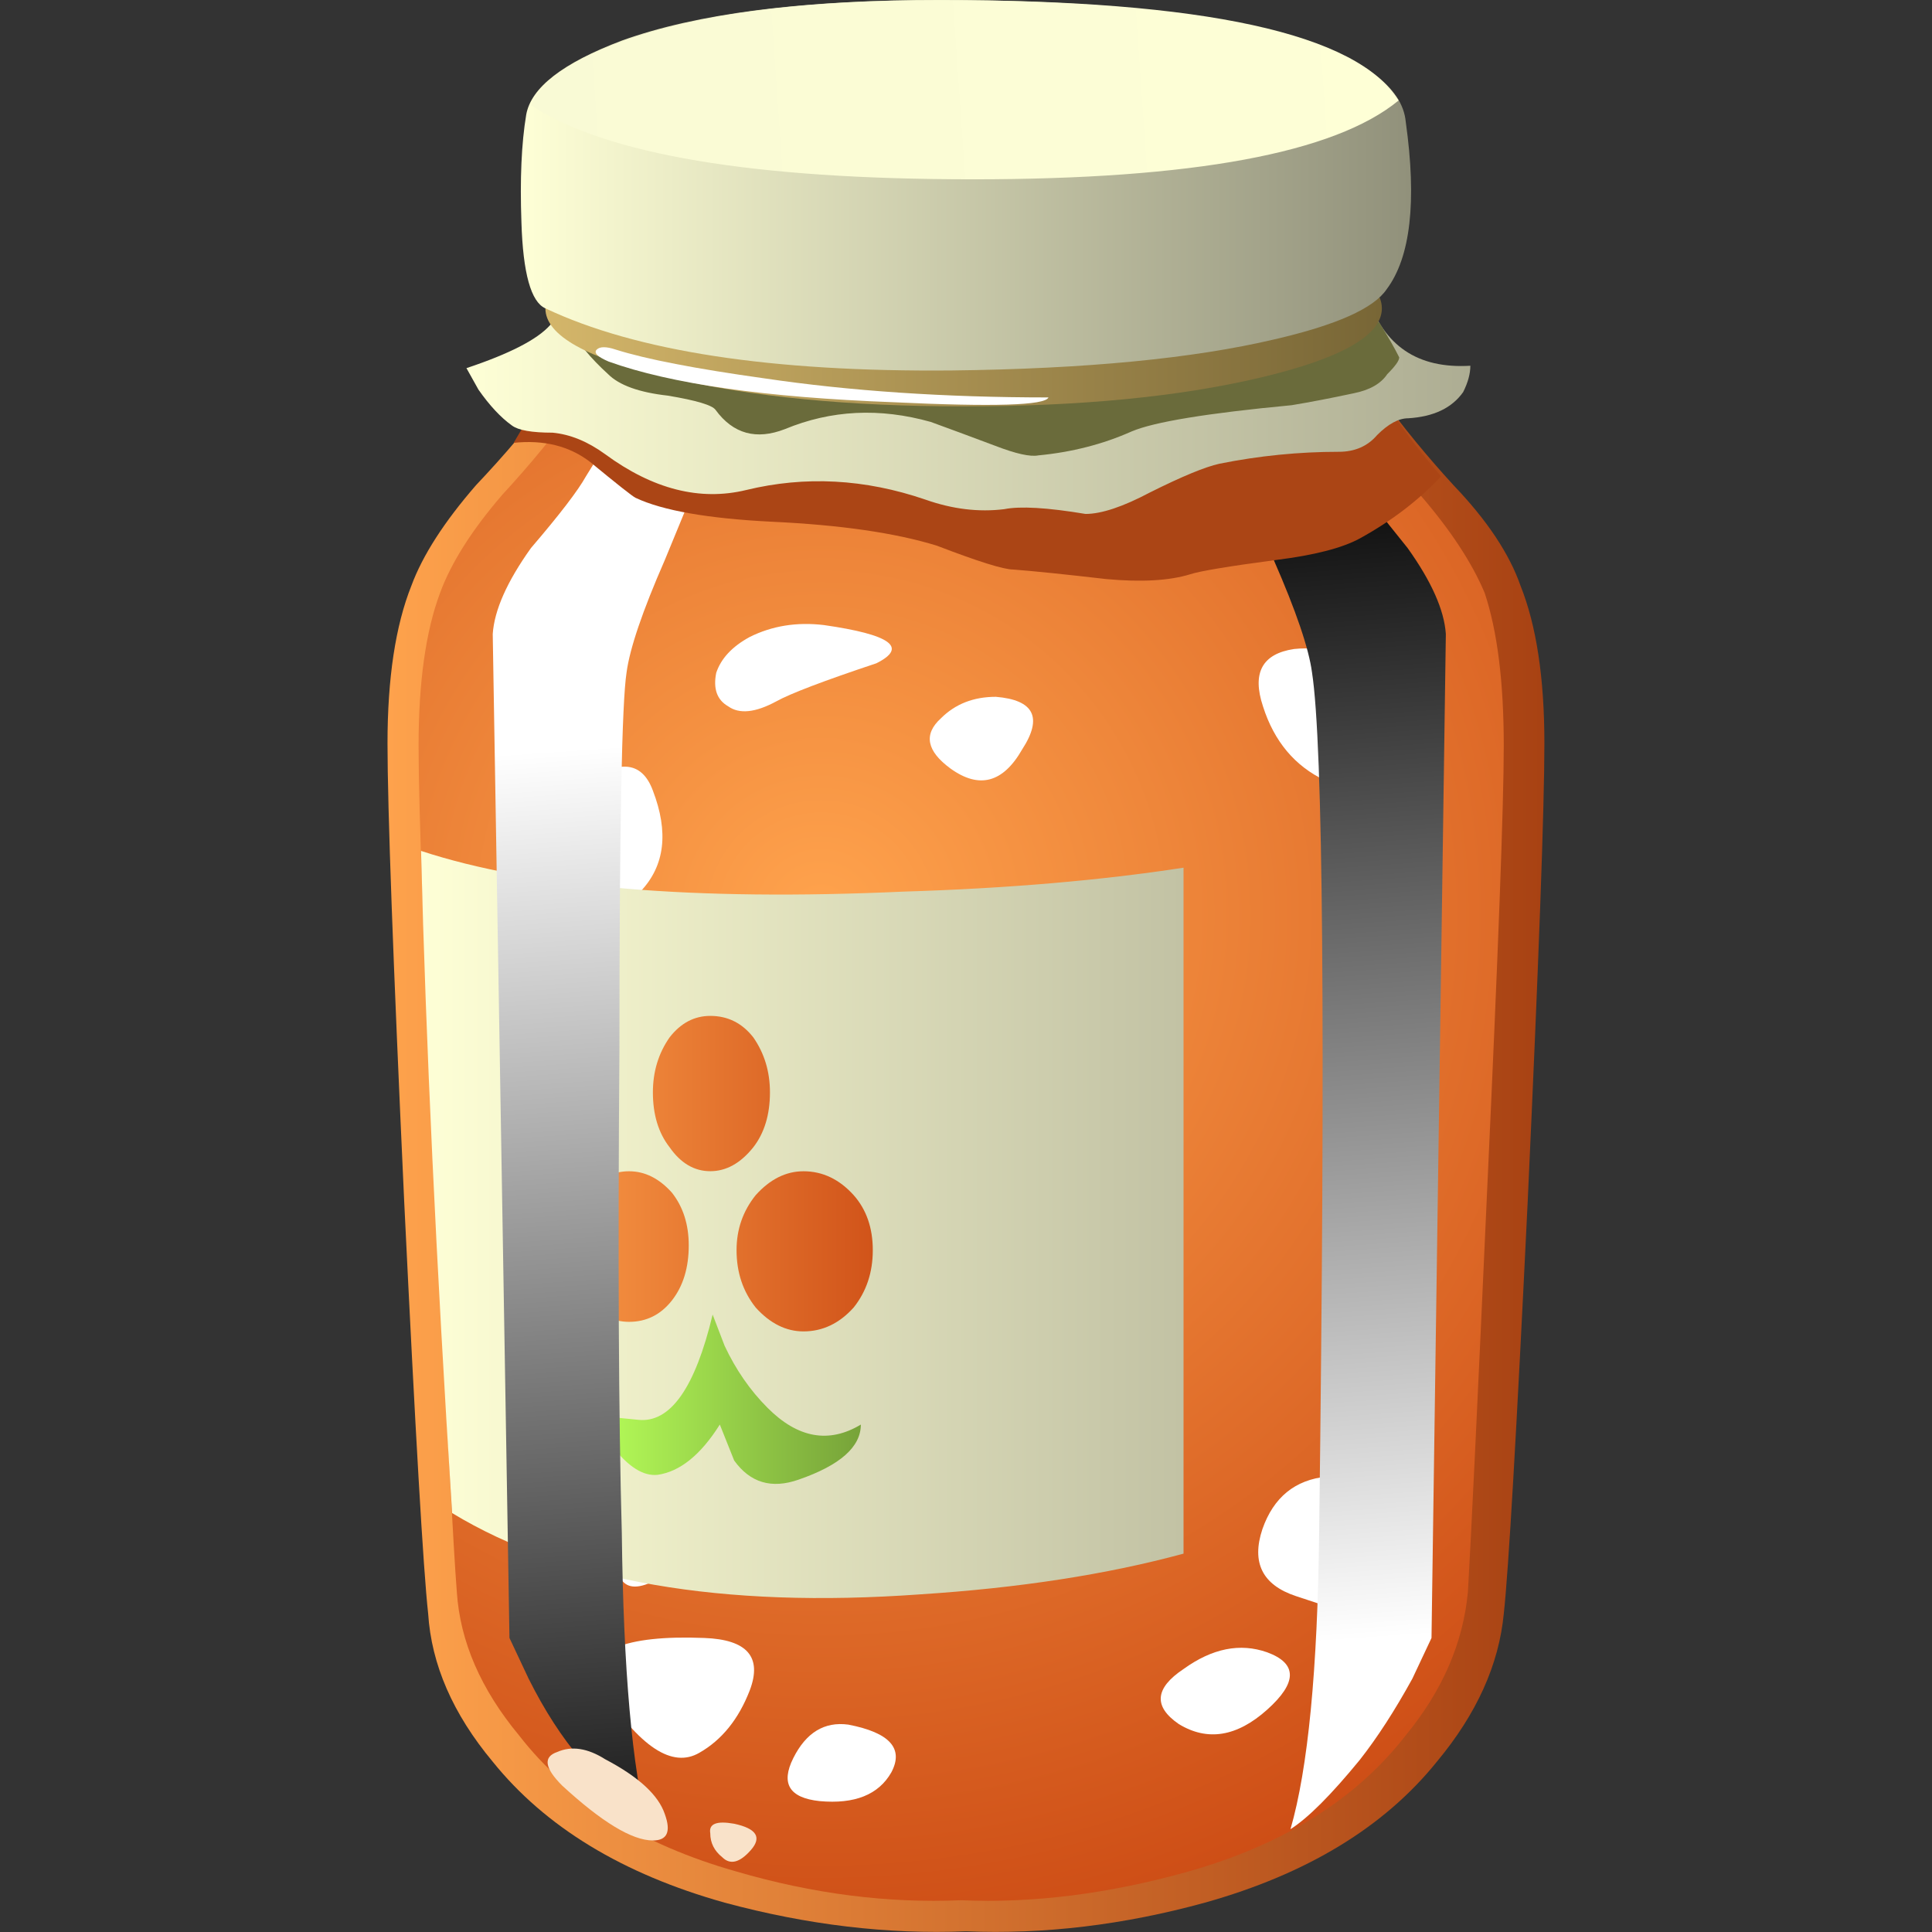<?xml version="1.0" encoding="UTF-8" standalone="no"?>
<!-- Generator: Adobe Illustrator 15.1.0, SVG Export Plug-In . SVG Version: 6.00 Build 0)  -->

<svg
   xmlns:dc="http://purl.org/dc/elements/1.1/"
   xmlns:cc="http://creativecommons.org/ns#"
   xmlns:rdf="http://www.w3.org/1999/02/22-rdf-syntax-ns#"
   xmlns:svg="http://www.w3.org/2000/svg"
   xmlns="http://www.w3.org/2000/svg"
   xmlns:xlink="http://www.w3.org/1999/xlink"
   xmlns:sodipodi="http://sodipodi.sourceforge.net/DTD/sodipodi-0.dtd"
   xmlns:inkscape="http://www.inkscape.org/namespaces/inkscape"
   version="1.1"
   id="flash0.ai"
   x="0px"
   y="0px"
   width="256"
   height="256"
   viewBox="0 0 256 256"
   xml:space="preserve"
   sodipodi:docname="spread_cloudberry_jam.svg"
   inkscape:version="0.92.4 (5da689c313, 2019-01-14)"><rect x="0" y="0" width="256" height="256" fill="#333333" stroke="none"/><title
   id="title1516">Cloudberry Jam</title><defs
   id="defs707"><linearGradient
     inkscape:collect="always"
     xlink:href="#SVGID_1_"
     id="linearGradient1477"
     gradientUnits="userSpaceOnUse"
     gradientTransform="matrix(0.07,-0.998,0.998,0.07,15751.972,548.456)"
     x1="-545.872"
     y1="-15750.113"
     x2="-520.711"
     y2="-15750.113" /><linearGradient
     inkscape:collect="always"
     xlink:href="#SVGID_6_"
     id="linearGradient1479"
     gradientUnits="userSpaceOnUse"
     x1="4.216"
     y1="-27.484"
     x2="2.466"
     y2="-2.384" /></defs><sodipodi:namedview
   pagecolor="#ffffff"
   bordercolor="#666666"
   borderopacity="1"
   objecttolerance="10"
   gridtolerance="10"
   guidetolerance="10"
   inkscape:pageopacity="0"
   inkscape:pageshadow="2"
   inkscape:window-width="1920"
   inkscape:window-height="1025"
   id="namedview705"
   showgrid="false"
   inkscape:zoom="0.68366162"
   inkscape:cx="81.688119"
   inkscape:cy="10.738487"
   inkscape:window-x="-8"
   inkscape:window-y="-8"
   inkscape:window-maximized="1"
   inkscape:current-layer="flash0.ai"
   fit-margin-top="0"
   fit-margin-left="0"
   fit-margin-right="0"
   fit-margin-bottom="0" />
<symbol
   id="flash0.ai_x5F_4_x2F_Layer_32_x2F__x3C_Path_x3E__x5F_10"
   viewBox="0 -31.5 5.3 31.5"
   transform="translate(-10.489,212.831)">
	<g
   id="Layer_1_53_">
		
			<linearGradient
   id="SVGID_1_"
   gradientUnits="userSpaceOnUse"
   x1="-545.872"
   y1="-15750.113"
   x2="-520.711"
   y2="-15750.113"
   gradientTransform="matrix(0.07,-0.998,0.998,0.07,15751.972,548.456)">
			<stop
   offset="0"
   style="stop-color:#FFFFFF"
   id="stop2" />
			<stop
   offset="1"
   style="stop-color:#000000"
   id="stop4" />
		</linearGradient>
		<path
   style="clip-rule:evenodd;fill:url(#linearGradient1477);fill-rule:evenodd"
   d="M 3.35,-0.55 5.3,0 C 5.3,-0.267 5.1,-1 4.7,-2.2 4.533,-2.667 4.167,-3.583 3.6,-4.95 3.133,-6.017 2.867,-6.8 2.8,-7.3 2.7,-7.933 2.65,-10.567 2.65,-15.2 2.617,-19.533 2.633,-22.9 2.7,-25.3 c 0.033,-2.867 0.216,-4.934 0.55,-6.2 -0.333,0.233 -0.8,0.717 -1.4,1.45 -0.4,0.466 -0.767,1.033 -1.1,1.7 L 0.35,-27.5 0,-6.5 c 0.033,0.5 0.3,1.1 0.8,1.8 0.6,0.7 0.983,1.2 1.15,1.5 0.733,1.167 1.2,2.05 1.4,2.65 z"
   id="path7"
   inkscape:connector-curvature="0" />
	</g>
</symbol>






<symbol
   id="flash0.ai_x5F_4_x2F_Layer_32_x2F__x3C_Path_x3E__x5F_16"
   viewBox="-0.041 -2.895 3.153 2.908"
   transform="translate(-10.489,212.831)">
	<g
   id="Layer_1_52_">
		<path
   style="clip-rule:evenodd;fill:#ffffff;fill-rule:evenodd"
   d="M 2.5,-0.6 C 2.967,-1 3.167,-1.3 3.1,-1.5 2.9,-1.833 2.717,-2.15 2.55,-2.45 2.35,-2.916 1.95,-3.016 1.35,-2.75 0.717,-2.45 0.283,-1.933 0.05,-1.2 -0.183,-0.5 0.033,-0.1 0.7,0 1.333,0.067 1.933,-0.133 2.5,-0.6 Z"
   id="path35"
   inkscape:connector-curvature="0" />
	</g>
</symbol>
<symbol
   id="flash0.ai_x5F_4_x2F_Layer_32_x2F__x3C_Path_x3E__x5F_17"
   viewBox="0.013 -2.9 2.844 2.912"
   transform="translate(-10.489,212.831)">
	<g
   id="Layer_1_51_">
		<path
   style="clip-rule:evenodd;fill:#ffffff;fill-rule:evenodd"
   d="M 2.85,-0.65 C 2.883,-0.883 2.783,-1.383 2.55,-2.15 2.383,-2.617 2.233,-2.867 2.1,-2.9 c -0.067,0 -0.5,0.133 -1.3,0.4 -0.7,0.233 -0.933,0.7 -0.7,1.4 0.233,0.667 0.683,1.033 1.35,1.1 0.833,0.067 1.3,-0.15 1.4,-0.65 z"
   id="path39"
   inkscape:connector-curvature="0" />
	</g>
</symbol>
<symbol
   id="flash0.ai_x5F_4_x2F_Layer_32_x2F__x3C_Path_x3E__x5F_18"
   viewBox="-0.026 -1.766 2.701 1.811"
   transform="translate(-10.489,212.831)">
	<g
   id="Layer_1_50_">
		<path
   style="clip-rule:evenodd;fill:#ffffff;fill-rule:evenodd"
   d="m 2.2,-0.05 c 0.633,-0.233 0.633,-0.633 0,-1.2 -0.633,-0.567 -1.25,-0.667 -1.85,-0.3 -0.533,0.367 -0.5,0.75 0.1,1.15 0.6,0.433 1.183,0.55 1.75,0.35 z"
   id="path43"
   inkscape:connector-curvature="0" />
	</g>
</symbol>
<symbol
   id="flash0.ai_x5F_4_x2F_Layer_32_x2F__x3C_Path_x3E__x5F_19"
   viewBox="-0.018 -1.613 2.262 1.624"
   transform="translate(-10.489,212.831)">
	<g
   id="Layer_1_49_">
		<path
   style="clip-rule:evenodd;fill:#ffffff;fill-rule:evenodd"
   d="M 1.25,0 C 2.117,-0.167 2.417,-0.5 2.15,-1 1.883,-1.467 1.383,-1.667 0.65,-1.6 0.017,-1.533 -0.167,-1.233 0.1,-0.7 0.367,-0.167 0.75,0.067 1.25,0 Z"
   id="path47"
   inkscape:connector-curvature="0" />
	</g>
</symbol>
<symbol
   id="flash0.ai_x5F_4_x2F_Layer_32_x2F__x3C_Path_x3E__x5F_20"
   viewBox="0.005 -2.506 3.337 2.515"
   transform="translate(-10.489,212.831)">
	<g
   id="Layer_1_48_">
		<path
   style="clip-rule:evenodd;fill:#ffffff;fill-rule:evenodd"
   d="M 2.3,0 C 3.2,-0.033 3.517,-0.4 3.25,-1.1 3.017,-1.7 2.667,-2.133 2.2,-2.4 1.633,-2.733 0.95,-2.283 0.15,-1.05 -0.117,-0.683 -0.017,-0.4 0.45,-0.2 0.85,-0.033 1.467,0.033 2.3,0 Z"
   id="path51"
   inkscape:connector-curvature="0" />
	</g>
</symbol>

<symbol
   id="flash0.ai_x5F_4_x2F_Layer_32_x2F__x3C_Path_x3E__x5F_22"
   viewBox="-0.013 -2.804 2.313 2.905"
   transform="translate(-10.489,212.831)">
	<g
   id="Layer_1_46_">
		<path
   style="clip-rule:evenodd;fill:#ffffff;fill-rule:evenodd"
   d="M 2.1,-0.4 C 2.433,-1.267 2.35,-1.967 1.85,-2.5 1.35,-3 0.833,-2.883 0.3,-2.15 c -0.5,0.7 -0.4,1.316 0.3,1.85 0.767,0.567 1.267,0.533 1.5,-0.1 z"
   id="path59"
   inkscape:connector-curvature="0" />
	</g>
</symbol>
<symbol
   id="flash0.ai_x5F_4_x2F_Layer_32_x2F__x3C_Path_x3E__x5F_23"
   viewBox="0.017 -1.748 2.161 1.748"
   transform="translate(-10.489,212.831)">
	<g
   id="Layer_1_45_">
		<path
   style="clip-rule:evenodd;fill:#ffffff;fill-rule:evenodd"
   d="m 1.4,0 c 0.8,-0.067 0.983,-0.433 0.55,-1.1 -0.4,-0.7 -0.9,-0.833 -1.5,-0.4 -0.5,0.367 -0.567,0.717 -0.2,1.05 C 0.55,-0.15 0.933,0 1.4,0 Z"
   id="path63"
   inkscape:connector-curvature="0" />
	</g>
</symbol>
<symbol
   id="flash0.ai_x5F_4_x2F_Layer_32_x2F__x3C_Path_x3E__x5F_24"
   viewBox="0.028 -1.804 3.695 1.827"
   transform="translate(-10.489,212.831)">
	<g
   id="Layer_1_44_">
		<path
   style="clip-rule:evenodd;fill:#ffffff;fill-rule:evenodd"
   d="M 2.3,0 C 3.7,-0.2 4.067,-0.467 3.4,-0.8 2.3,-1.167 1.6,-1.433 1.3,-1.6 0.867,-1.833 0.533,-1.867 0.3,-1.7 0.067,-1.567 -0.017,-1.333 0.05,-1 c 0.1,0.3 0.333,0.55 0.7,0.75 C 1.217,-0.017 1.733,0.067 2.3,0 Z"
   id="path67"
   inkscape:connector-curvature="0" />
	</g>
</symbol>





<symbol
   id="flash0.ai_x5F_4_x2F_Layer_32_x2F__x3C_Path_x3E__x5F_4"
   viewBox="0.028 -1.206 9.472 1.206"
   transform="translate(-10.489,212.831)">
	<g
   id="Layer_1_57_">
		<path
   style="clip-rule:evenodd;fill:#ffffff;fill-rule:evenodd"
   d="m 0.45,-0.05 c 0.633,-0.2 1.667,-0.4 3.1,-0.6 1.8,-0.267 3.784,-0.4 5.95,-0.4 -0.067,-0.167 -1.15,-0.2 -3.25,-0.1 -2.667,0.1 -4.65,0.383 -5.95,0.85 -0.233,0.1 -0.317,0.183 -0.25,0.25 0.067,0.067 0.2,0.067 0.4,0 z"
   id="path101"
   inkscape:connector-curvature="0" />
	</g>
</symbol>










<symbol
   id="flash0.ai_x5F_4_x2F_Layer_32_x2F__x3C_Path_x3E__x5F_6"
   viewBox="0 -3.708 17.65 3.708"
   transform="translate(-10.489,212.831)">
	<g
   id="Layer_1_56_">
		<path
   style="clip-rule:evenodd;fill:#6a6b3b;fill-rule:evenodd"
   d="m 17.25,-0.95 c 0.167,-0.267 0.3,-0.5 0.4,-0.7 C 17.65,-1.717 17.567,-1.834 17.4,-2 17.267,-2.2 17.033,-2.333 16.7,-2.4 16.233,-2.5 15.8,-2.584 15.4,-2.65 13.633,-2.817 12.517,-3 12.05,-3.2 11.45,-3.467 10.8,-3.633 10.1,-3.7 9.933,-3.733 9.633,-3.667 9.2,-3.5 8.667,-3.3 8.217,-3.133 7.85,-3 6.783,-2.7 5.767,-2.75 4.8,-3.15 c -0.6,-0.233 -1.083,-0.1 -1.45,0.4 -0.067,0.1 -0.4,0.2 -1,0.3 C 1.75,-2.383 1.333,-2.233 1.1,-2 0.367,-1.333 0,-0.667 0,0 11.2,-0.1 16.95,-0.417 17.25,-0.95 Z"
   id="path145"
   inkscape:connector-curvature="0" />
	</g>
</symbol>













<symbol
   id="flash0.ai_x5F_4_x2F_Layer_32_x2F__x3C_Path_x3E__x5F_8"
   viewBox="0 -5.383 19.4 5.383"
   transform="translate(-10.489,212.831)">
	<g
   id="Layer_1_55_">
		<path
   style="clip-rule:evenodd;fill:#ab4515;fill-rule:evenodd"
   d="m 17.9,-0.9 c 0.167,-0.567 0.667,-1.333 1.5,-2.3 -0.467,-0.5 -1.033,-0.933 -1.7,-1.3 -0.367,-0.2 -0.95,-0.35 -1.75,-0.45 -1,-0.133 -1.6,-0.233 -1.8,-0.3 -0.433,-0.133 -1.017,-0.167 -1.75,-0.1 -0.867,0.1 -1.517,0.167 -1.95,0.2 -0.2,0 -0.733,0.167 -1.6,0.5 -0.867,0.267 -2.017,0.433 -3.45,0.5 -1.333,0.066 -2.283,0.233 -2.85,0.5 -0.067,0.033 -0.383,0.283 -0.95,0.75 -0.433,0.333 -0.967,0.467 -1.6,0.4 0.567,0.967 1.05,1.717 1.45,2.25 V 0 c 10.8,0 16.283,-0.3 16.45,-0.9 z"
   id="path211"
   inkscape:connector-curvature="0" />
	</g>
</symbol>



<symbol
   id="flash0.ai_x5F_4_x2F_Layer_32_x2F__x3C_Path_x3E__x5F_9"
   viewBox="0 -31.5 5.25 31.5"
   transform="translate(-10.489,212.831)">
	<g
   id="Layer_1_54_">
		<linearGradient
   id="SVGID_6_"
   gradientUnits="userSpaceOnUse"
   x1="4.216"
   y1="-27.484"
   x2="2.466"
   y2="-2.384">
			<stop
   offset="0"
   style="stop-color:#FFFFFF"
   id="stop227" />
			<stop
   offset="1"
   style="stop-color:#000000"
   id="stop229" />
		</linearGradient>
		<path
   style="clip-rule:evenodd;fill:url(#linearGradient1479);fill-rule:evenodd"
   d="M 1.95,-0.55 C 2.117,-1.15 2.567,-2.033 3.3,-3.2 3.5,-3.5 3.883,-4 4.45,-4.7 4.95,-5.4 5.217,-6 5.25,-6.5 l -0.3,-21 -0.4,-0.85 c -0.367,-0.667 -0.733,-1.233 -1.1,-1.7 -0.6,-0.733 -1.083,-1.217 -1.45,-1.45 0.367,1.267 0.567,3.333 0.6,6.2 0.133,10.5 0.083,16.5 -0.15,18 -0.067,0.5 -0.333,1.283 -0.8,2.35 C 1.117,-3.65 0.767,-2.733 0.6,-2.2 0.2,-1 0,-0.267 0,0 Z"
   id="path232"
   inkscape:connector-curvature="0" />
	</g>
</symbol>





<g
   id="g702"
   transform="matrix(7.918,0,0,7.918,-31.704,-85.826)">
	
		<linearGradient
   id="SVGID_9_"
   gradientUnits="userSpaceOnUse"
   x1="22.375"
   y1="21.2"
   x2="44.225"
   y2="21.2"
   gradientTransform="matrix(0.8,0,0,0.8,0.05,-1.220703e-4)">
		<stop
   offset="0"
   style="stop-color:#FEA24C"
   id="stop266" />
		<stop
   offset="1"
   style="stop-color:#A84213"
   id="stop268" />
	</linearGradient>
	
	
		<radialGradient
   id="SVGID_10_"
   cx="30.995"
   cy="-16.542"
   r="20.131"
   gradientTransform="matrix(0.428,0.676,0.676,-0.428,22.417,-14.149)"
   gradientUnits="userSpaceOnUse">
		<stop
   offset="0"
   style="stop-color:#FFA34D"
   id="stop273" />
		<stop
   offset="1"
   style="stop-color:#CC4B14"
   id="stop275" />
	</radialGradient>
	
	
		
	
		
	
		
	
		
	
		
	
		
	
		
	
		
	
		
	
		<linearGradient
   id="SVGID_11_"
   gradientUnits="userSpaceOnUse"
   x1="23"
   y1="23.16"
   x2="37.4"
   y2="23.16"
   gradientTransform="matrix(0.8,0,0,0.8,0.05,-1.220703e-4)">
		<stop
   offset="0"
   style="stop-color:#FEFFD6"
   id="stop298" />
		<stop
   offset="1"
   style="stop-color:#C2C2A4"
   id="stop300" />
	</linearGradient>
	
	
		<linearGradient
   id="SVGID_12_"
   gradientUnits="userSpaceOnUse"
   x1="24.525"
   y1="20.675"
   x2="32.275"
   y2="20.675"
   gradientTransform="matrix(0.8,0,0,0.8,0.05,-1.220703e-4)">
		<stop
   offset="0"
   style="stop-color:#FFA34D"
   id="stop305" />
		<stop
   offset="1"
   style="stop-color:#CC4B14"
   id="stop307" />
	</linearGradient>
	
	
		<linearGradient
   id="SVGID_13_"
   gradientUnits="userSpaceOnUse"
   x1="24.525"
   y1="23.575"
   x2="32.275"
   y2="23.575"
   gradientTransform="matrix(0.8,0,0,0.8,0.05,-1.220703e-4)">
		<stop
   offset="0"
   style="stop-color:#FFA34D"
   id="stop312" />
		<stop
   offset="1"
   style="stop-color:#CC4B14"
   id="stop314" />
	</linearGradient>
	
	
		<linearGradient
   id="SVGID_14_"
   gradientUnits="userSpaceOnUse"
   x1="24.525"
   y1="23.65"
   x2="32.275"
   y2="23.65"
   gradientTransform="matrix(0.8,0,0,0.8,0.05,-1.220703e-4)">
		<stop
   offset="0"
   style="stop-color:#FFA34D"
   id="stop319" />
		<stop
   offset="1"
   style="stop-color:#CC4B14"
   id="stop321" />
	</linearGradient>
	
	
		<linearGradient
   id="SVGID_15_"
   gradientUnits="userSpaceOnUse"
   x1="26.2"
   y1="26.473"
   x2="31.299"
   y2="26.473"
   gradientTransform="matrix(0.8,0,0,0.8,0.05,-1.220703e-4)">
		<stop
   offset="0"
   style="stop-color:#B7FF59"
   id="stop326" />
		<stop
   offset="1"
   style="stop-color:#77A339"
   id="stop328" />
	</linearGradient>
	
	
		
	
		
	
		
	
		<linearGradient
   id="SVGID_16_"
   gradientUnits="userSpaceOnUse"
   x1="23.862"
   y1="6.95"
   x2="42.837"
   y2="6.95"
   gradientTransform="matrix(0.8,0,0,0.8,0.05,-1.220703e-4)">
		<stop
   offset="0"
   style="stop-color:#FEFFD6"
   id="stop339" />
		<stop
   offset="1"
   style="stop-color:#ADAD93"
   id="stop341" />
	</linearGradient>
	
	
		
	
		<linearGradient
   id="SVGID_17_"
   gradientUnits="userSpaceOnUse"
   x1="25.4"
   y1="5.899"
   x2="41.2"
   y2="5.899"
   gradientTransform="matrix(0.8,0,0,0.8,0.05,-1.220703e-4)">
		<stop
   offset="0"
   style="stop-color:#D4B66A"
   id="stop348" />
		<stop
   offset="1"
   style="stop-color:#786636"
   id="stop350" />
	</linearGradient>
	
	
		
	
	
	
		<linearGradient
   id="SVGID_18_"
   gradientUnits="userSpaceOnUse"
   x1="24.912"
   y1="3.526"
   x2="41.687"
   y2="3.526"
   gradientTransform="matrix(0.8,0,0,0.8,0.05,-1.220703e-4)">
		<stop
   offset="0"
   style="stop-color:#FEFFD6"
   id="stop361" />
		<stop
   offset="1"
   style="stop-color:#91917B"
   id="stop363" />
	</linearGradient>
	
	
		<linearGradient
   id="SVGID_19_"
   gradientUnits="userSpaceOnUse"
   x1="-41.551"
   y1="-3.972"
   x2="-24.361"
   y2="-3.972"
   gradientTransform="matrix(-0.798,0.055,-0.055,-0.798,0.051,2.896637e-4)">
		<stop
   offset="0"
   style="stop-color:#FEFFD6"
   id="stop368" />
		<stop
   offset="1"
   style="stop-color:#F9FAD5"
   id="stop370" />
	</linearGradient>
	
	
		<linearGradient
   id="SVGID_20_"
   gradientUnits="userSpaceOnUse"
   x1="-0.05"
   y1="28.975"
   x2="22.45"
   y2="28.975"
   gradientTransform="matrix(0.8,0,0,0.8,0.05,-1.220703e-4)">
		<stop
   offset="0"
   style="stop-color:#FEA24C"
   id="stop375" />
		<stop
   offset="1"
   style="stop-color:#A84213"
   id="stop377" />
	</linearGradient>
	
	
		<radialGradient
   id="SVGID_21_"
   cx="25.59"
   cy="6.314"
   r="20.755"
   gradientTransform="matrix(0.428,0.676,0.676,-0.428,-8.486,5.403)"
   gradientUnits="userSpaceOnUse">
		<stop
   offset="0"
   style="stop-color:#FFA34D"
   id="stop382" />
		<stop
   offset="1"
   style="stop-color:#CC4B14"
   id="stop384" />
	</radialGradient>
	
	
		
	
		
	
		
	
		
	
		
	
		
	
		
	
		
	
		
	
		<linearGradient
   id="SVGID_22_"
   gradientUnits="userSpaceOnUse"
   x1="0.587"
   y1="31.01"
   x2="15.412"
   y2="31.01"
   gradientTransform="matrix(0.8,0,0,0.8,0.05,-1.220703e-4)">
		<stop
   offset="0"
   style="stop-color:#FEFFD6"
   id="stop407" />
		<stop
   offset="1"
   style="stop-color:#C2C2A4"
   id="stop409" />
	</linearGradient>
	
	
		<linearGradient
   id="SVGID_23_"
   gradientUnits="userSpaceOnUse"
   x1="2.163"
   y1="28.45"
   x2="10.138"
   y2="28.45"
   gradientTransform="matrix(0.8,0,0,0.8,0.05,-1.220703e-4)">
		<stop
   offset="0"
   style="stop-color:#FFA34D"
   id="stop414" />
		<stop
   offset="1"
   style="stop-color:#CC4B14"
   id="stop416" />
	</linearGradient>
	
	
		<linearGradient
   id="SVGID_24_"
   gradientUnits="userSpaceOnUse"
   x1="2.163"
   y1="31.426"
   x2="10.138"
   y2="31.426"
   gradientTransform="matrix(0.8,0,0,0.8,0.05,-1.220703e-4)">
		<stop
   offset="0"
   style="stop-color:#FFA34D"
   id="stop421" />
		<stop
   offset="1"
   style="stop-color:#CC4B14"
   id="stop423" />
	</linearGradient>
	
	
		<linearGradient
   id="SVGID_25_"
   gradientUnits="userSpaceOnUse"
   x1="2.163"
   y1="31.5"
   x2="10.138"
   y2="31.5"
   gradientTransform="matrix(0.8,0,0,0.8,0.05,-1.220703e-4)">
		<stop
   offset="0"
   style="stop-color:#FFA34D"
   id="stop428" />
		<stop
   offset="1"
   style="stop-color:#CC4B14"
   id="stop430" />
	</linearGradient>
	
	
		<linearGradient
   id="SVGID_26_"
   gradientUnits="userSpaceOnUse"
   x1="3.862"
   y1="34.42"
   x2="9.137"
   y2="34.42"
   gradientTransform="matrix(0.8,0,0,0.8,0.05,-1.220703e-4)">
		<stop
   offset="0"
   style="stop-color:#B7FF59"
   id="stop435" />
		<stop
   offset="1"
   style="stop-color:#77A339"
   id="stop437" />
	</linearGradient>
	
	
		
	
		
	
		
	
		<linearGradient
   id="SVGID_27_"
   gradientUnits="userSpaceOnUse"
   x1="1.475"
   y1="14.3"
   x2="21.025"
   y2="14.3"
   gradientTransform="matrix(0.8,0,0,0.8,0.05,-1.220703e-4)">
		<stop
   offset="0"
   style="stop-color:#FEFFD6"
   id="stop448" />
		<stop
   offset="1"
   style="stop-color:#ADAD93"
   id="stop450" />
	</linearGradient>
	
	
		
	
		<linearGradient
   id="SVGID_28_"
   gradientUnits="userSpaceOnUse"
   x1="3"
   y1="13.2"
   x2="19.275"
   y2="13.2"
   gradientTransform="matrix(0.8,0,0,0.8,0.05,-1.220703e-4)">
		<stop
   offset="0"
   style="stop-color:#D4B66A"
   id="stop457" />
		<stop
   offset="1"
   style="stop-color:#786636"
   id="stop459" />
	</linearGradient>
	
	
		
	
	
	
		<linearGradient
   id="SVGID_29_"
   gradientUnits="userSpaceOnUse"
   x1="2.488"
   y1="10.754"
   x2="19.788"
   y2="10.754"
   gradientTransform="matrix(0.8,0,0,0.8,0.05,-1.220703e-4)">
		<stop
   offset="0"
   style="stop-color:#FEFFD6"
   id="stop470" />
		<stop
   offset="1"
   style="stop-color:#91917B"
   id="stop472" />
	</linearGradient>
	
	
		<linearGradient
   id="SVGID_30_"
   gradientUnits="userSpaceOnUse"
   x1="-19.267"
   y1="-9.653"
   x2="-1.55"
   y2="-9.653"
   gradientTransform="matrix(-0.798,0.055,-0.055,-0.798,0.049,2.038255e-4)">
		<stop
   offset="0"
   style="stop-color:#FEFFD6"
   id="stop477" />
		<stop
   offset="1"
   style="stop-color:#F9FAD5"
   id="stop479" />
	</linearGradient>
	
	
		<linearGradient
   id="SVGID_31_"
   gradientUnits="userSpaceOnUse"
   x1="32.749"
   y1="31.475"
   x2="55.249"
   y2="31.475"
   gradientTransform="matrix(0.8,0,0,0.8,0.05,-1.220703e-4)">
		<stop
   offset="0"
   style="stop-color:#FEA24C"
   id="stop484" />
		<stop
   offset="1"
   style="stop-color:#A84213"
   id="stop486" />
	</linearGradient>
	
	
		<radialGradient
   id="SVGID_32_"
   cx="45.27"
   cy="-20.105"
   r="20.755"
   gradientTransform="matrix(0.428,0.676,0.676,-0.428,27.232,-17.204)"
   gradientUnits="userSpaceOnUse">
		<stop
   offset="0"
   style="stop-color:#FFA34D"
   id="stop491" />
		<stop
   offset="1"
   style="stop-color:#CC4B14"
   id="stop493" />
	</radialGradient>
	
	
		
	
		
	
		
	
		
	
		
	
		
	
		
	
		
	
		
	
		<linearGradient
   id="SVGID_33_"
   gradientUnits="userSpaceOnUse"
   x1="33.438"
   y1="33.509"
   x2="48.263"
   y2="33.509"
   gradientTransform="matrix(0.8,0,0,0.8,0.05,-1.220703e-4)">
		<stop
   offset="0"
   style="stop-color:#FEFFD6"
   id="stop516" />
		<stop
   offset="1"
   style="stop-color:#C2C2A4"
   id="stop518" />
	</linearGradient>
	
	
		<linearGradient
   id="SVGID_34_"
   gradientUnits="userSpaceOnUse"
   x1="35.013"
   y1="30.95"
   x2="42.988"
   y2="30.95"
   gradientTransform="matrix(0.8,0,0,0.8,0.05,-1.220703e-4)">
		<stop
   offset="0"
   style="stop-color:#FFA34D"
   id="stop523" />
		<stop
   offset="1"
   style="stop-color:#CC4B14"
   id="stop525" />
	</linearGradient>
	
	
		<linearGradient
   id="SVGID_35_"
   gradientUnits="userSpaceOnUse"
   x1="35.013"
   y1="33.926"
   x2="42.988"
   y2="33.926"
   gradientTransform="matrix(0.8,0,0,0.8,0.05,-1.220703e-4)">
		<stop
   offset="0"
   style="stop-color:#FFA34D"
   id="stop530" />
		<stop
   offset="1"
   style="stop-color:#CC4B14"
   id="stop532" />
	</linearGradient>
	
	
		<linearGradient
   id="SVGID_36_"
   gradientUnits="userSpaceOnUse"
   x1="35.013"
   y1="34"
   x2="42.988"
   y2="34"
   gradientTransform="matrix(0.8,0,0,0.8,0.05,-1.220703e-4)">
		<stop
   offset="0"
   style="stop-color:#FFA34D"
   id="stop537" />
		<stop
   offset="1"
   style="stop-color:#CC4B14"
   id="stop539" />
	</linearGradient>
	
	
		<linearGradient
   id="SVGID_37_"
   gradientUnits="userSpaceOnUse"
   x1="36.713"
   y1="36.92"
   x2="41.988"
   y2="36.92"
   gradientTransform="matrix(0.8,0,0,0.8,0.05,-1.220703e-4)">
		<stop
   offset="0"
   style="stop-color:#B7FF59"
   id="stop544" />
		<stop
   offset="1"
   style="stop-color:#77A339"
   id="stop546" />
	</linearGradient>
	
	
		
	
		
	
		
	
		<linearGradient
   id="SVGID_38_"
   gradientUnits="userSpaceOnUse"
   x1="34.325"
   y1="16.8"
   x2="53.875"
   y2="16.8"
   gradientTransform="matrix(0.8,0,0,0.8,0.05,-1.220703e-4)">
		<stop
   offset="0"
   style="stop-color:#FEFFD6"
   id="stop557" />
		<stop
   offset="1"
   style="stop-color:#ADAD93"
   id="stop559" />
	</linearGradient>
	
	
		
	
		<linearGradient
   id="SVGID_39_"
   gradientUnits="userSpaceOnUse"
   x1="35.851"
   y1="15.7"
   x2="52.126"
   y2="15.7"
   gradientTransform="matrix(0.8,0,0,0.8,0.05,-1.220703e-4)">
		<stop
   offset="0"
   style="stop-color:#D4B66A"
   id="stop566" />
		<stop
   offset="1"
   style="stop-color:#786636"
   id="stop568" />
	</linearGradient>
	
	
		
	
	
	
		<linearGradient
   id="SVGID_40_"
   gradientUnits="userSpaceOnUse"
   x1="35.337"
   y1="13.254"
   x2="52.637"
   y2="13.254"
   gradientTransform="matrix(0.8,0,0,0.8,0.05,-1.220703e-4)">
		<stop
   offset="0"
   style="stop-color:#FEFFD6"
   id="stop579" />
		<stop
   offset="1"
   style="stop-color:#91917B"
   id="stop581" />
	</linearGradient>
	
	
		<linearGradient
   id="SVGID_41_"
   gradientUnits="userSpaceOnUse"
   x1="-51.865"
   y1="-14.417"
   x2="-34.148"
   y2="-14.417"
   gradientTransform="matrix(-0.798,0.055,-0.055,-0.798,0.049,2.038255e-4)">
		<stop
   offset="0"
   style="stop-color:#FEFFD6"
   id="stop586" />
		<stop
   offset="1"
   style="stop-color:#F9FAD5"
   id="stop588" />
	</linearGradient>
	
	
		<linearGradient
   id="SVGID_42_"
   gradientUnits="userSpaceOnUse"
   x1="13.049"
   y1="36.981"
   x2="37.224"
   y2="36.981"
   gradientTransform="matrix(0.8,0,0,0.8,0.05,-1.220703e-4)">
		<stop
   offset="0"
   style="stop-color:#FEA24C"
   id="stop593" />
		<stop
   offset="1"
   style="stop-color:#A84213"
   id="stop595" />
	</linearGradient>
	<path
   style="clip-rule:evenodd;fill:url(#SVGID_42_);fill-rule:evenodd"
   d="m 26.17,16 c 0.56,1.013 1.279,2 2.159,2.96 0.561,0.586 0.934,1.147 1.12,1.68 0.267,0.667 0.4,1.547 0.4,2.64 0,1.067 -0.093,3.627 -0.28,7.681 -0.187,3.866 -0.32,6.16 -0.399,6.879 -0.081,0.854 -0.454,1.681 -1.12,2.48 -0.88,1.094 -2.174,1.88 -3.88,2.359 -1.36,0.374 -2.694,0.534 -4,0.48 -1.307,0.054 -2.654,-0.106 -4.041,-0.48 -1.707,-0.479 -3,-1.266 -3.88,-2.359 -0.667,-0.8 -1.026,-1.627 -1.08,-2.48 -0.08,-0.719 -0.213,-3.013 -0.4,-6.879 -0.187,-4.054 -0.28,-6.613 -0.28,-7.681 0,-1.093 0.134,-1.973 0.4,-2.64 0.187,-0.506 0.547,-1.066 1.08,-1.68 0.96,-1.013 1.693,-2 2.2,-2.96 l 6,0.32 z"
   id="path598"
   inkscape:connector-curvature="0" />
	
		<radialGradient
   id="SVGID_43_"
   cx="39.449"
   cy="-1.201"
   r="22.288"
   gradientTransform="matrix(0.428,0.676,0.676,-0.428,1.673,-1.027)"
   gradientUnits="userSpaceOnUse">
		<stop
   offset="0"
   style="stop-color:#FFA34D"
   id="stop600" />
		<stop
   offset="1"
   style="stop-color:#CC4B14"
   id="stop602" />
	</radialGradient>
	<path
   style="clip-rule:evenodd;fill:url(#SVGID_43_);fill-rule:evenodd"
   d="m 25.729,16.24 c 0.533,0.986 1.213,1.947 2.04,2.88 0.507,0.586 0.866,1.133 1.08,1.64 0.213,0.64 0.32,1.493 0.32,2.561 0,0.986 -0.094,3.479 -0.28,7.479 -0.16,3.547 -0.267,5.773 -0.32,6.68 -0.08,0.854 -0.427,1.653 -1.04,2.399 -0.827,1.067 -2.04,1.827 -3.64,2.28 -1.333,0.374 -2.6,0.533 -3.8,0.48 -1.227,0.053 -2.479,-0.106 -3.76,-0.48 -1.6,-0.453 -2.813,-1.213 -3.64,-2.28 -0.64,-0.772 -0.986,-1.572 -1.04,-2.399 -0.053,-0.667 -0.173,-2.894 -0.36,-6.68 -0.187,-3.921 -0.28,-6.413 -0.28,-7.479 0,-1.067 0.12,-1.92 0.36,-2.561 0.187,-0.507 0.534,-1.053 1.04,-1.64 0.96,-1.041 1.64,-2 2.04,-2.88 l 5.64,0.32 z"
   id="path605"
   inkscape:connector-curvature="0" />
	
		<use
   xlink:href="#flash0.ai_x5F_4_x2F_Layer_32_x2F__x3C_Path_x3E__x5F_24"
   width="3.695"
   height="1.827"
   x="0.028"
   y="-1.804"
   transform="matrix(0.8,0,0,-0.8,24.341,191.564)"
   style="overflow:visible;opacity:0.18;enable-background:new"
   id="use607" />
	
		<use
   xlink:href="#flash0.ai_x5F_4_x2F_Layer_32_x2F__x3C_Path_x3E__x5F_23"
   width="2.161"
   height="1.748"
   x="0.017"
   y="-1.748"
   transform="matrix(0.8,0,0,-0.8,27.941,192.765)"
   style="overflow:visible;opacity:0.18;enable-background:new"
   id="use609" />
	
		<use
   xlink:href="#flash0.ai_x5F_4_x2F_Layer_32_x2F__x3C_Path_x3E__x5F_22"
   width="2.313"
   height="2.905"
   x="-0.013"
   y="-2.804"
   transform="matrix(0.8,0,0,-0.8,21.641,194.015)"
   style="overflow:visible;opacity:0.18;enable-background:new"
   id="use611" />
	
		<g
   id="use613"
   transform="matrix(0.8,0,0,-0.8,13.68,34.47)">
	<g
   id="g1291">
		<path
   id="path1289"
   d="M 1.9,-0.1 C 2.334,-0.233 2.5,-0.767 2.4,-1.7 2.333,-2.633 2.083,-3.233 1.65,-3.5 1.283,-3.7 1.033,-3.7 0.9,-3.5 c -0.2,0.4 -0.417,0.783 -0.65,1.15 -0.367,0.567 -0.367,1.133 0,1.7 0.367,0.567 0.917,0.75 1.65,0.55 z"
   style="clip-rule:evenodd;fill:#ffffff;fill-rule:evenodd"
   inkscape:connector-curvature="0" />
	</g>
</g>
	
		<use
   xlink:href="#flash0.ai_x5F_4_x2F_Layer_32_x2F__x3C_Path_x3E__x5F_20"
   width="3.337"
   height="2.515"
   x="0.005"
   y="-2.506"
   transform="matrix(0.8,0,0,-0.8,22.341,208.515)"
   style="overflow:visible;opacity:0.18;enable-background:new"
   id="use615" />
	
		<use
   xlink:href="#flash0.ai_x5F_4_x2F_Layer_32_x2F__x3C_Path_x3E__x5F_19"
   width="2.262"
   height="1.624"
   x="-0.018"
   y="-1.613"
   transform="matrix(0.8,0,0,-0.8,25.591,209.965)"
   style="overflow:visible;opacity:0.18;enable-background:new"
   id="use617" />
	
		<use
   xlink:href="#flash0.ai_x5F_4_x2F_Layer_32_x2F__x3C_Path_x3E__x5F_18"
   width="2.701"
   height="1.811"
   x="-0.026"
   y="-1.766"
   transform="matrix(0.8,0,0,-0.8,31.841,208.715)"
   style="overflow:visible;opacity:0.18;enable-background:new"
   id="use619" />
	
		<use
   xlink:href="#flash0.ai_x5F_4_x2F_Layer_32_x2F__x3C_Path_x3E__x5F_17"
   width="2.844"
   height="2.912"
   x="0.013"
   y="-2.9"
   transform="matrix(0.8,0,0,-0.8,33.441,205.814)"
   style="overflow:visible;opacity:0.18;enable-background:new"
   id="use621" />
	
		<use
   xlink:href="#flash0.ai_x5F_4_x2F_Layer_32_x2F__x3C_Path_x3E__x5F_16"
   width="3.153"
   height="2.908"
   x="-0.041"
   y="-2.895"
   transform="matrix(0.8,0,0,-0.8,33.491,191.965)"
   style="overflow:visible;opacity:0.18;enable-background:new"
   id="use623" />
	
		<linearGradient
   id="SVGID_44_"
   gradientUnits="userSpaceOnUse"
   x1="13.75"
   y1="39.164"
   x2="29.675"
   y2="39.164"
   gradientTransform="matrix(0.8,0,0,0.8,0.05,-1.220703e-4)">
		<stop
   offset="0"
   style="stop-color:#FEFFD6"
   id="stop625" />
		<stop
   offset="1"
   style="stop-color:#C2C2A4"
   id="stop627" />
	</linearGradient>
	<path
   style="clip-rule:evenodd;fill:url(#SVGID_44_);fill-rule:evenodd"
   d="m 11.05,25.079 c 1.867,0.613 4.56,0.841 8.08,0.681 1.733,-0.053 3.293,-0.187 4.68,-0.4 v 11.479 c -1.28,0.348 -2.747,0.574 -4.4,0.681 -3.333,0.24 -5.947,-0.213 -7.84,-1.36 -0.267,-4.214 -0.44,-7.907 -0.52,-11.081 z"
   id="path630"
   inkscape:connector-curvature="0" />
	
		<linearGradient
   id="SVGID_45_"
   gradientUnits="userSpaceOnUse"
   x1="15.462"
   y1="36.425"
   x2="24.037"
   y2="36.425"
   gradientTransform="matrix(0.8,0,0,0.8,0.05,-1.220703e-4)">
		<stop
   offset="0"
   style="stop-color:#FFA34D"
   id="stop632" />
		<stop
   offset="1"
   style="stop-color:#CC4B14"
   id="stop634" />
	</linearGradient>
	<path
   style="clip-rule:evenodd;fill:url(#SVGID_45_);fill-rule:evenodd"
   d="m 16.889,29.12 c 0,0.372 -0.093,0.68 -0.279,0.919 -0.214,0.268 -0.454,0.4 -0.72,0.4 -0.266,0 -0.494,-0.133 -0.68,-0.4 -0.187,-0.239 -0.28,-0.547 -0.28,-0.919 0,-0.347 0.093,-0.654 0.28,-0.921 0.186,-0.239 0.413,-0.359 0.68,-0.359 0.293,0 0.533,0.12 0.72,0.359 0.186,0.267 0.279,0.574 0.279,0.921 z"
   id="path637"
   inkscape:connector-curvature="0" />
	
		<linearGradient
   id="SVGID_46_"
   gradientUnits="userSpaceOnUse"
   x1="15.462"
   y1="39.625"
   x2="24.037"
   y2="39.625"
   gradientTransform="matrix(0.8,0,0,0.8,0.05,-1.220703e-4)">
		<stop
   offset="0"
   style="stop-color:#FFA34D"
   id="stop639" />
		<stop
   offset="1"
   style="stop-color:#CC4B14"
   id="stop641" />
	</linearGradient>
	<path
   style="clip-rule:evenodd;fill:url(#SVGID_46_);fill-rule:evenodd"
   d="m 15.53,31.68 c 0,0.373 -0.093,0.68 -0.28,0.92 -0.187,0.239 -0.426,0.36 -0.72,0.36 -0.267,0 -0.507,-0.121 -0.72,-0.36 -0.187,-0.24 -0.28,-0.547 -0.28,-0.92 0,-0.347 0.093,-0.641 0.28,-0.88 0.213,-0.24 0.453,-0.36 0.72,-0.36 0.266,0 0.506,0.12 0.72,0.36 0.187,0.239 0.28,0.533 0.28,0.88 z"
   id="path644"
   inkscape:connector-curvature="0" />
	
		<linearGradient
   id="SVGID_47_"
   gradientUnits="userSpaceOnUse"
   x1="15.462"
   y1="39.725"
   x2="24.037"
   y2="39.725"
   gradientTransform="matrix(0.8,0,0,0.8,0.05,-1.220703e-4)">
		<stop
   offset="0"
   style="stop-color:#FFA34D"
   id="stop646" />
		<stop
   offset="1"
   style="stop-color:#CC4B14"
   id="stop648" />
	</linearGradient>
	<path
   style="clip-rule:evenodd;fill:url(#SVGID_47_);fill-rule:evenodd"
   d="m 18.61,31.76 c 0,0.373 -0.107,0.692 -0.32,0.96 -0.24,0.267 -0.52,0.4 -0.84,0.4 -0.293,0 -0.561,-0.134 -0.8,-0.4 -0.213,-0.268 -0.32,-0.587 -0.32,-0.96 0,-0.347 0.106,-0.653 0.32,-0.92 0.24,-0.267 0.507,-0.4 0.8,-0.4 0.32,0 0.6,0.134 0.84,0.4 0.212,0.239 0.32,0.547 0.32,0.92 z"
   id="path651"
   inkscape:connector-curvature="0" />
	
		<linearGradient
   id="SVGID_48_"
   gradientUnits="userSpaceOnUse"
   x1="17.275"
   y1="42.819"
   x2="22.925"
   y2="42.819"
   gradientTransform="matrix(0.8,0,0,0.8,0.05,-1.220703e-4)">
		<stop
   offset="0"
   style="stop-color:#B7FF59"
   id="stop653" />
		<stop
   offset="1"
   style="stop-color:#77A339"
   id="stop655" />
	</linearGradient>
	<path
   style="clip-rule:evenodd;fill:url(#SVGID_48_);fill-rule:evenodd"
   d="m 15.93,32.839 0.2,0.521 c 0.187,0.4 0.427,0.747 0.72,1.04 0.506,0.507 1.026,0.6 1.56,0.279 0,0.374 -0.347,0.681 -1.04,0.921 -0.453,0.16 -0.813,0.053 -1.08,-0.32 l -0.24,-0.601 c -0.32,0.508 -0.667,0.787 -1.04,0.841 -0.24,0.026 -0.493,-0.134 -0.76,-0.48 l -0.36,-0.52 0.8,0.08 c 0.533,0.052 0.946,-0.535 1.24,-1.761 z"
   id="path658"
   inkscape:connector-curvature="0" />
	
		<use
   xlink:href="#flash0.ai_x5F_4_x2F_Layer_32_x2F__x3C_Path_x3E__x5F_10"
   width="5.3"
   height="31.5"
   y="-31.5"
   transform="matrix(0.8,0,0,-0.8,20.641,186.515)"
   style="overflow:visible;opacity:0.578;enable-background:new"
   id="use660"
   x="0" />
	
		<use
   xlink:href="#flash0.ai_x5F_4_x2F_Layer_32_x2F__x3C_Path_x3E__x5F_9"
   width="5.25"
   height="31.5"
   y="-31.5"
   transform="matrix(0.8,0,0,-0.8,32.391,186.515)"
   style="overflow:visible;opacity:0.211;enable-background:new"
   id="use662"
   x="0" />
	
		<use
   xlink:href="#flash0.ai_x5F_4_x2F_Layer_32_x2F__x3C_Path_x3E__x5F_8"
   width="19.4"
   height="5.383"
   y="-5.383"
   transform="matrix(0.8,0,0,-0.8,20.991,186.515)"
   style="overflow:visible;opacity:0.77;enable-background:new"
   id="use664"
   x="0" />
	
		<linearGradient
   id="SVGID_49_"
   gradientUnits="userSpaceOnUse"
   x1="14.7"
   y1="21.2"
   x2="35.7"
   y2="21.2"
   gradientTransform="matrix(0.8,0,0,0.8,0.05,-1.220703e-4)">
		<stop
   offset="0"
   style="stop-color:#FEFFD6"
   id="stop666" />
		<stop
   offset="1"
   style="stop-color:#ADAD93"
   id="stop668" />
	</linearGradient>
	<path
   style="clip-rule:evenodd;fill:url(#SVGID_49_);fill-rule:evenodd"
   d="m 20.81,19.36 c -0.426,0.053 -0.867,0 -1.32,-0.16 -1.013,-0.347 -2.013,-0.4 -3,-0.16 -0.773,0.187 -1.56,-0.013 -2.359,-0.6 -0.293,-0.213 -0.587,-0.333 -0.88,-0.36 -0.346,0 -0.573,-0.04 -0.68,-0.12 -0.187,-0.134 -0.373,-0.333 -0.56,-0.6 L 11.81,17 c 0.72,-0.24 1.187,-0.48 1.4,-0.72 0.24,-0.213 0.479,-0.813 0.72,-1.8 l 6.32,0.2 c 4.266,0.24 6.48,0.613 6.64,1.12 0.267,0.827 0.84,1.213 1.72,1.16 0,0.133 -0.04,0.28 -0.12,0.44 -0.187,0.266 -0.493,0.413 -0.92,0.439 -0.16,0 -0.333,0.094 -0.52,0.281 -0.16,0.187 -0.374,0.28 -0.641,0.28 -0.667,0 -1.333,0.066 -2,0.2 -0.239,0.053 -0.626,0.213 -1.16,0.48 -0.453,0.24 -0.813,0.36 -1.079,0.36 -0.641,-0.107 -1.094,-0.133 -1.36,-0.08 z"
   id="path671"
   inkscape:connector-curvature="0" />
	
		<use
   xlink:href="#flash0.ai_x5F_4_x2F_Layer_32_x2F__x3C_Path_x3E__x5F_6"
   width="17.65"
   height="3.708"
   y="-3.708"
   transform="matrix(0.8,0,0,-0.8,21.691,185.765)"
   style="overflow:visible;opacity:0.488;enable-background:new"
   id="use673"
   x="0" />
	
		<linearGradient
   id="SVGID_50_"
   gradientUnits="userSpaceOnUse"
   x1="16.35"
   y1="20"
   x2="33.825"
   y2="20"
   gradientTransform="matrix(0.8,0,0,0.8,0.05,-1.220703e-4)">
		<stop
   offset="0"
   style="stop-color:#D4B66A"
   id="stop675" />
		<stop
   offset="1"
   style="stop-color:#786636"
   id="stop677" />
	</linearGradient>
	<path
   style="clip-rule:evenodd;fill:url(#SVGID_50_);fill-rule:evenodd"
   d="m 27.129,16 c 0,0.453 -0.68,0.839 -2.04,1.16 -1.359,0.32 -3.013,0.48 -4.959,0.48 -1.92,0 -3.56,-0.16 -4.919,-0.48 -1.387,-0.32 -2.08,-0.707 -2.08,-1.16 0,-0.454 0.693,-0.84 2.08,-1.16 1.359,-0.32 3,-0.48 4.919,-0.48 1.92,0 3.573,0.16 4.959,0.48 1.36,0.32 2.04,0.706 2.04,1.16 z"
   id="path680"
   inkscape:connector-curvature="0" />
	
		<use
   xlink:href="#flash0.ai_x5F_4_x2F_Layer_32_x2F__x3C_Path_x3E__x5F_4"
   width="9.472"
   height="1.206"
   x="0.028"
   y="-1.206"
   transform="matrix(0.8,0,0,-0.8,22.341,186.915)"
   style="overflow:visible;opacity:0.481;enable-background:new"
   id="use682" />
	<path
   style="clip-rule:evenodd;fill:#f9e2c9;fill-rule:evenodd"
   d="m 14.13,40.279 c 0.56,0.294 0.893,0.6 1,0.92 0.106,0.293 0.04,0.44 -0.2,0.44 -0.347,0 -0.854,-0.307 -1.52,-0.92 -0.293,-0.294 -0.32,-0.48 -0.08,-0.561 0.239,-0.105 0.506,-0.065 0.8,0.121 z"
   id="path684"
   inkscape:connector-curvature="0" />
	<path
   style="clip-rule:evenodd;fill:#f9e2c9;fill-rule:evenodd"
   d="m 16.29,41.359 c 0.373,0.08 0.467,0.227 0.28,0.44 -0.187,0.213 -0.346,0.253 -0.48,0.12 -0.133,-0.107 -0.2,-0.241 -0.2,-0.4 -0.027,-0.16 0.106,-0.212 0.4,-0.16 z"
   id="path686"
   inkscape:connector-curvature="0" />
	
		<linearGradient
   id="SVGID_51_"
   gradientUnits="userSpaceOnUse"
   x1="15.862"
   y1="17.426"
   x2="34.437"
   y2="17.426"
   gradientTransform="matrix(0.8,0,0,0.8,0.05,-1.220703e-4)">
		<stop
   offset="0"
   style="stop-color:#FEFFD6"
   id="stop688" />
		<stop
   offset="1"
   style="stop-color:#91917B"
   id="stop690" />
	</linearGradient>
	<path
   style="clip-rule:evenodd;fill:url(#SVGID_51_);fill-rule:evenodd"
   d="m 25.569,11.439 c 1.254,0.374 1.906,0.854 1.96,1.44 0.187,1.333 0.08,2.267 -0.319,2.8 -0.214,0.32 -0.84,0.6 -1.881,0.84 -1.359,0.32 -3.159,0.494 -5.4,0.52 -3.013,0.027 -5.28,-0.32 -6.799,-1.04 -0.24,-0.107 -0.374,-0.587 -0.4,-1.44 -0.026,-0.72 0,-1.32 0.08,-1.8 0.08,-0.453 0.613,-0.867 1.6,-1.24 1.253,-0.453 3.026,-0.68 5.319,-0.68 2.507,10e-4 4.454,0.201 5.84,0.6 z"
   id="path693"
   inkscape:connector-curvature="0" />
	
		<linearGradient
   id="SVGID_52_"
   gradientUnits="userSpaceOnUse"
   x1="-33.398"
   y1="-17.108"
   x2="-14.379"
   y2="-17.108"
   gradientTransform="matrix(-0.798,0.055,-0.055,-0.798,0.051,-4.37133e-4)">
		<stop
   offset="0"
   style="stop-color:#FEFFD6"
   id="stop695" />
		<stop
   offset="1"
   style="stop-color:#F9FAD5"
   id="stop697" />
	</linearGradient>
	<path
   style="clip-rule:evenodd;fill:url(#SVGID_52_);fill-rule:evenodd"
   d="m 20.29,13.84 c -3.68,0 -6.146,-0.414 -7.4,-1.24 0.213,-0.453 0.813,-0.84 1.8,-1.16 1.227,-0.4 2.907,-0.6 5.04,-0.6 4.427,0 6.987,0.56 7.68,1.68 -1.067,0.88 -3.44,1.32 -7.12,1.32 z"
   id="path700"
   inkscape:connector-curvature="0" />
</g>
</svg>